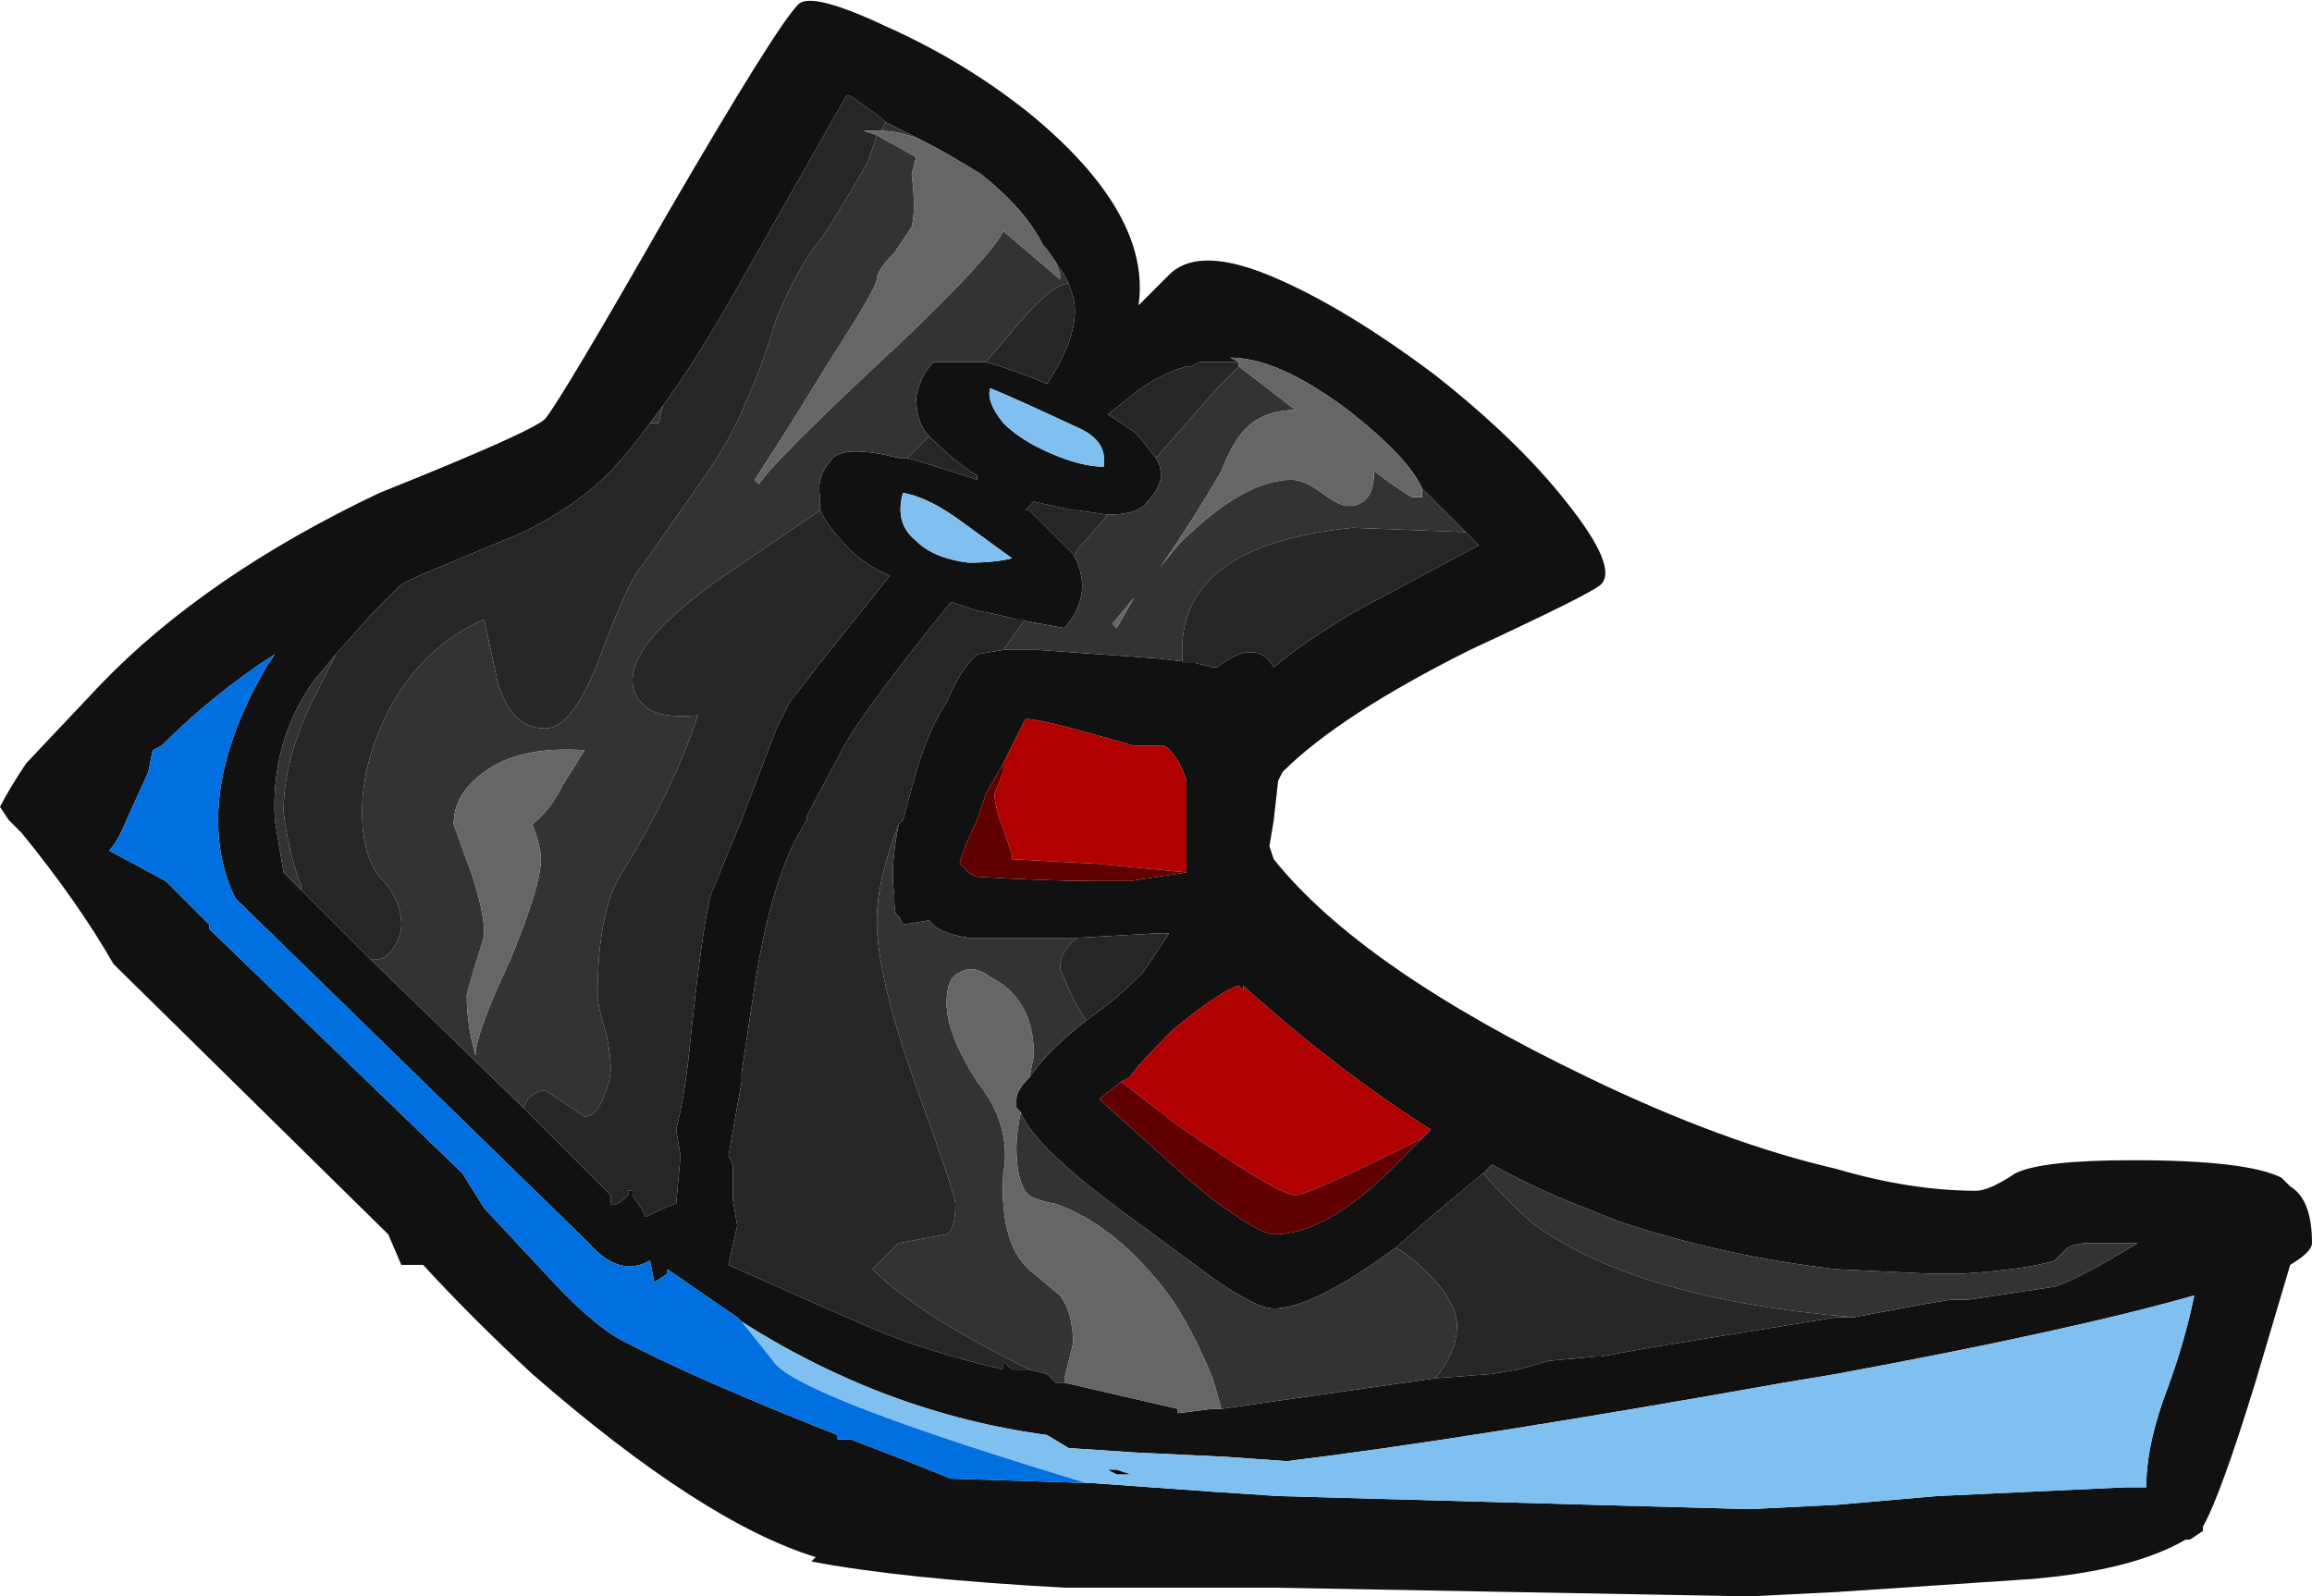 <?xml version="1.0" encoding="UTF-8" standalone="no"?>
<svg xmlns:ffdec="https://www.free-decompiler.com/flash" xmlns:xlink="http://www.w3.org/1999/xlink" ffdec:objectType="frame" height="128.1px" width="185.5px" xmlns="http://www.w3.org/2000/svg">
  <g transform="matrix(1.0, 0.0, 0.0, 1.0, 64.75, 95.9)">
    <use ffdec:characterId="1850" height="18.3" transform="matrix(7.0, 0.0, 0.0, 7.0, -64.75, -95.9)" width="26.5" xlink:href="#shape0"/>
  </g>
  <defs>
    <g id="shape0" transform="matrix(1.0, 0.0, 0.0, 1.0, 9.25, 13.7)">
      <path d="M4.0 -8.45 Q4.15 -8.2 3.9 -7.95 3.8 -7.8 3.45 -7.8 L3.1 -7.85 3.05 -7.85 2.6 -7.95 2.5 -7.85 2.55 -7.85 3.05 -7.35 Q3.3 -6.9 2.95 -6.5 L2.4 -6.6 2.2 -6.65 1.95 -6.7 1.65 -6.8 Q0.6 -5.5 0.4 -5.1 L0.0 -4.35 0.0 -4.3 Q-0.4 -3.7 -0.6 -2.4 L-0.75 -1.4 -0.75 -1.3 -0.9 -0.45 -0.85 -0.35 -0.85 0.05 -0.8 0.35 -0.9 0.8 Q0.1 1.25 0.8 1.55 1.4 1.8 2.25 2.0 L2.25 1.9 2.35 2.0 2.55 2.0 2.75 2.05 2.85 2.15 2.95 2.15 4.25 2.45 4.25 2.5 4.65 2.45 4.75 2.45 7.2 2.1 7.85 2.05 8.15 2.0 8.5 1.9 9.05 1.85 9.1 1.85 9.65 1.75 11.8 1.4 12.0 1.4 12.8 1.25 13.1 1.2 13.3 1.2 14.3 1.05 Q14.6 0.95 15.25 0.55 L14.7 0.55 Q14.55 0.55 14.45 0.6 L14.3 0.75 Q14.0 0.85 13.25 0.9 L12.85 0.9 11.8 0.85 Q10.5 0.7 9.3 0.3 L8.8 0.1 Q8.3 -0.1 7.85 -0.35 L7.75 -0.25 7.15 0.25 6.75 0.6 Q5.8 1.3 5.35 1.3 5.15 1.3 4.65 0.95 L3.7 0.25 Q2.6 -0.55 2.45 -0.95 L2.4 -1.0 2.4 -1.1 Q2.4 -1.2 2.55 -1.35 2.75 -1.65 3.2 -2.0 L3.4 -2.15 Q3.6 -2.3 3.85 -2.55 L4.15 -3.0 4.0 -3.0 3.1 -2.95 1.85 -2.95 Q1.5 -3.0 1.4 -3.15 L1.1 -3.1 1.05 -3.2 Q1.0 -3.2 1.0 -3.4 L1.0 -3.45 Q0.95 -3.75 1.05 -4.25 L1.1 -4.3 1.25 -4.85 Q1.4 -5.35 1.6 -5.65 1.75 -6.0 1.9 -6.15 L1.95 -6.2 2.25 -6.25 2.65 -6.25 4.05 -6.15 4.45 -6.1 4.65 -6.05 4.7 -6.05 Q5.15 -6.4 5.35 -6.05 5.7 -6.35 6.3 -6.7 L7.7 -7.45 7.55 -7.6 7.05 -8.1 Q6.9 -8.45 6.2 -9.0 5.4 -9.6 4.85 -9.6 L4.95 -9.55 Q4.7 -9.55 4.5 -9.55 L4.4 -9.5 4.35 -9.5 Q4.0 -9.4 3.7 -9.15 L3.45 -8.95 3.75 -8.75 3.8 -8.7 4.0 -8.45 M7.2 -9.4 Q8.15 -8.65 8.7 -7.95 9.3 -7.2 9.1 -7.0 9.0 -6.9 7.6 -6.25 6.1 -5.5 5.45 -4.85 L5.4 -4.75 5.35 -4.3 5.3 -4.0 5.35 -3.85 Q6.35 -2.6 8.95 -1.35 10.5 -0.6 11.8 -0.3 12.65 -0.05 13.4 -0.05 13.55 -0.05 13.85 -0.25 14.15 -0.4 15.2 -0.4 16.5 -0.4 16.9 -0.2 L17.0 -0.1 Q17.25 0.05 17.25 0.55 17.25 0.65 17.0 0.8 L16.6 2.15 Q16.2 3.45 16.0 3.8 L16.0 3.85 15.85 3.95 15.8 3.95 Q15.2 4.3 14.05 4.4 L11.8 4.55 10.8 4.6 5.35 4.5 2.95 4.5 Q1.1 4.4 0.05 4.2 L0.1 4.15 Q-1.2 3.75 -3.15 2.05 -3.85 1.4 -4.4 0.8 L-4.65 0.8 -4.8 0.45 -7.95 -2.65 Q-8.35 -3.35 -9.0 -4.15 L-9.15 -4.3 -9.25 -4.45 Q-9.15 -4.65 -8.95 -4.95 L-8.1 -5.85 Q-6.9 -7.1 -4.9 -8.05 -3.15 -8.75 -3.0 -8.9 -2.8 -9.15 -1.6 -11.25 -0.35 -13.4 -0.1 -13.65 0.05 -13.8 0.9 -13.4 1.8 -13.0 2.55 -12.4 3.95 -11.25 3.8 -10.2 L4.15 -10.55 Q4.5 -10.9 5.4 -10.5 6.2 -10.15 7.2 -9.4 M0.9 -12.3 L0.85 -12.35 0.5 -12.6 0.45 -12.6 -0.8 -10.4 Q-1.25 -9.6 -1.65 -9.05 L-1.8 -8.85 Q-2.05 -8.5 -2.3 -8.25 -2.65 -7.9 -3.25 -7.6 L-4.45 -7.1 -4.65 -7.0 -5.0 -6.65 -5.4 -6.2 -5.65 -5.9 Q-6.15 -5.2 -6.1 -4.3 -6.05 -4.0 -6.0 -3.7 L-5.8 -3.5 -5.0 -2.7 -3.25 -1.0 -2.25 0.0 -2.25 0.1 Q-2.2 0.15 -2.05 0.0 L-2.05 -0.05 -2.0 -0.05 -2.0 0.0 -1.9 0.15 -1.85 0.25 Q-1.55 0.1 -1.5 0.1 L-1.45 -0.45 -1.5 -0.75 Q-1.4 -1.15 -1.35 -1.65 -1.2 -3.1 -1.1 -3.45 L-0.75 -4.3 -0.35 -5.35 -0.2 -5.65 0.15 -6.1 0.95 -7.1 Q0.6 -7.25 0.4 -7.5 0.25 -7.65 0.15 -7.85 L0.15 -8.0 Q0.1 -8.25 0.3 -8.45 0.45 -8.6 1.05 -8.45 L1.15 -8.45 Q1.5 -8.35 1.95 -8.2 L1.95 -8.25 Q1.7 -8.4 1.4 -8.7 1.25 -8.85 1.25 -9.15 1.3 -9.4 1.45 -9.55 L2.05 -9.55 Q2.4 -9.45 2.75 -9.3 3.15 -9.9 3.05 -10.3 L3.0 -10.45 Q2.9 -10.65 2.7 -10.9 2.5 -11.3 2.0 -11.7 1.6 -11.95 1.3 -12.1 L0.9 -12.3 M2.25 -8.85 Q2.45 -8.65 2.8 -8.5 3.15 -8.35 3.4 -8.35 3.45 -8.65 3.1 -8.8 2.35 -9.15 2.1 -9.25 2.05 -9.1 2.25 -8.85 M1.25 -7.5 Q1.45 -7.3 1.85 -7.25 2.15 -7.25 2.35 -7.3 L1.8 -7.7 Q1.4 -8.0 1.1 -8.05 1.0 -7.7 1.25 -7.5 M4.35 -3.7 L4.35 -4.75 Q4.25 -5.05 4.1 -5.15 L3.75 -5.15 Q2.55 -5.5 2.5 -5.45 L2.25 -4.95 2.05 -4.6 1.95 -4.3 Q1.8 -4.0 1.75 -3.8 L1.8 -3.75 Q1.9 -3.65 1.95 -3.65 2.75 -3.6 3.35 -3.6 L3.7 -3.6 4.35 -3.7 M7.05 -0.65 L7.15 -0.75 Q6.05 -1.45 5.0 -2.4 L5.0 -2.35 4.95 -2.4 Q4.75 -2.35 4.2 -1.9 3.75 -1.45 3.7 -1.35 L3.6 -1.3 3.35 -1.1 4.35 -0.2 4.65 0.05 Q5.2 0.45 5.35 0.45 6.0 0.45 6.85 -0.45 L7.05 -0.65 M3.2 3.3 L3.25 3.3 4.65 3.4 5.4 3.45 10.8 3.6 11.8 3.55 12.95 3.45 15.1 3.35 15.35 3.35 Q15.35 2.85 15.6 2.2 15.8 1.65 15.9 1.15 14.5 1.55 11.8 2.05 L11.2 2.15 Q7.55 2.8 5.5 3.05 L4.8 3.0 3.75 2.95 3.0 2.9 2.75 2.75 Q0.9 2.5 -0.75 1.45 L-0.8 1.4 -1.6 0.85 -1.6 0.9 -1.75 1.0 -1.8 0.75 Q-2.15 0.95 -2.5 0.55 L-6.55 -3.4 Q-6.75 -3.8 -6.75 -4.3 -6.75 -5.1 -6.2 -6.05 L-6.1 -6.2 Q-6.8 -5.75 -7.4 -5.15 L-7.5 -5.1 -7.55 -4.85 -7.8 -4.3 Q-7.9 -4.05 -8.0 -3.95 L-7.35 -3.6 -6.85 -3.1 -6.85 -3.05 -3.95 -0.25 -3.7 0.15 -3.0 0.9 Q-2.5 1.45 -2.15 1.65 -1.3 2.1 0.35 2.75 L0.35 2.8 0.5 2.8 1.15 3.05 1.65 3.25 3.2 3.3" fill="#111111" fill-rule="evenodd" stroke="none"/>
      <path d="M2.25 -8.85 Q2.05 -9.1 2.1 -9.25 2.35 -9.15 3.1 -8.8 3.45 -8.65 3.4 -8.35 3.15 -8.35 2.8 -8.5 2.45 -8.65 2.25 -8.85 M1.25 -7.5 Q1.0 -7.7 1.1 -8.05 1.4 -8.0 1.8 -7.7 L2.35 -7.3 Q2.15 -7.25 1.85 -7.25 1.45 -7.3 1.25 -7.5 M-0.75 1.45 Q0.9 2.5 2.75 2.75 L3.0 2.9 3.75 2.95 4.8 3.0 5.5 3.05 Q7.55 2.8 11.2 2.15 L11.8 2.05 Q14.5 1.55 15.9 1.15 15.8 1.65 15.6 2.2 15.35 2.85 15.35 3.35 L15.1 3.35 12.95 3.45 11.8 3.55 10.8 3.6 5.4 3.45 4.65 3.4 3.25 3.3 3.2 3.3 Q0.05 2.35 -0.35 1.95 L-0.75 1.45 M3.45 3.15 L3.55 3.2 3.7 3.2 3.55 3.15 3.45 3.15" fill="#80c0f0" fill-rule="evenodd" stroke="none"/>
      <path d="M3.2 3.3 L1.65 3.25 1.15 3.05 0.5 2.8 0.35 2.8 0.35 2.75 Q-1.3 2.1 -2.15 1.65 -2.5 1.45 -3.0 0.9 L-3.7 0.15 -3.95 -0.25 -6.85 -3.05 -6.85 -3.1 -7.35 -3.6 -8.0 -3.95 Q-7.9 -4.05 -7.8 -4.3 L-7.55 -4.85 -7.5 -5.1 -7.4 -5.15 Q-6.8 -5.75 -6.1 -6.2 L-6.2 -6.05 Q-6.75 -5.1 -6.75 -4.3 -6.75 -3.8 -6.55 -3.4 L-2.5 0.55 Q-2.15 0.95 -1.8 0.75 L-1.75 1.0 -1.6 0.9 -1.6 0.85 -0.8 1.4 -0.75 1.45 -0.35 1.95 Q0.05 2.35 3.2 3.3" fill="#0070e0" fill-rule="evenodd" stroke="none"/>
      <path d="M3.45 3.15 L3.55 3.15 3.7 3.2 3.55 3.2 3.45 3.15" fill="#000004" fill-rule="evenodd" stroke="none"/>
      <path d="M-6.85 -3.05 L-6.85 -3.1 -6.85 -3.05" fill="#973d3d" fill-rule="evenodd" stroke="none"/>
      <path d="M4.95 -9.5 L5.6 -9.0 Q5.3 -9.0 5.1 -8.85 4.9 -8.7 4.75 -8.3 4.4 -7.7 4.05 -7.2 L4.25 -7.45 Q5.0 -8.2 5.55 -8.2 5.7 -8.2 5.9 -8.05 6.1 -7.9 6.2 -7.9 6.5 -7.9 6.5 -8.3 6.9 -8.0 6.95 -8.0 L7.05 -8.0 7.05 -8.1 7.55 -7.6 6.25 -7.65 Q4.3 -7.45 4.3 -6.25 4.3 -6.15 4.3 -6.1 L4.45 -6.1 4.05 -6.15 2.65 -6.25 2.25 -6.25 2.5 -6.6 2.4 -6.6 2.95 -6.5 Q3.3 -6.9 3.05 -7.35 L3.05 -7.3 3.1 -7.4 3.45 -7.8 Q3.8 -7.8 3.9 -7.95 4.15 -8.2 4.0 -8.45 L4.7 -9.25 4.95 -9.5 M0.9 -12.3 L1.3 -12.1 Q1.05 -12.2 0.85 -12.2 L0.9 -12.3 M2.7 -10.9 Q2.9 -10.65 3.0 -10.45 2.8 -10.45 2.35 -9.9 L2.05 -9.55 1.45 -9.55 Q1.3 -9.4 1.25 -9.15 1.25 -8.85 1.4 -8.7 L1.15 -8.45 1.05 -8.45 Q0.45 -8.6 0.3 -8.45 0.1 -8.25 0.15 -8.0 L0.15 -7.85 -0.8 -7.2 Q-2.0 -6.4 -2.0 -5.9 -2.0 -5.75 -1.9 -5.65 -1.75 -5.45 -1.25 -5.5 -1.55 -4.6 -2.15 -3.65 -2.4 -3.2 -2.4 -2.3 -2.4 -2.15 -2.3 -1.85 -2.25 -1.6 -2.25 -1.45 -2.25 -1.35 -2.3 -1.2 -2.4 -0.9 -2.55 -0.9 L-3.0 -1.2 Q-3.1 -1.2 -3.2 -1.1 L-3.25 -1.0 -5.0 -2.7 -4.95 -2.7 Q-4.8 -2.7 -4.7 -2.9 -4.65 -3.0 -4.65 -3.1 -4.65 -3.4 -4.9 -3.65 -5.1 -3.9 -5.1 -4.4 -5.1 -4.95 -4.8 -5.55 -4.4 -6.3 -3.7 -6.6 L-3.55 -5.9 Q-3.4 -5.35 -3.0 -5.35 -2.7 -5.35 -2.4 -6.1 -2.05 -7.05 -1.9 -7.2 L-1.2 -8.2 Q-0.85 -8.7 -0.7 -9.1 -0.55 -9.4 -0.35 -10.05 -0.1 -10.65 0.15 -10.95 0.3 -11.15 0.7 -11.85 L0.8 -12.15 1.25 -11.9 1.2 -11.7 Q1.25 -11.3 1.2 -11.1 L1.0 -10.8 Q0.8 -10.6 0.8 -10.5 0.8 -10.4 0.25 -9.55 -0.3 -8.65 -0.6 -8.2 L-0.55 -8.15 Q-0.4 -8.4 1.05 -9.75 2.1 -10.75 2.25 -11.05 L2.9 -10.5 2.9 -10.55 Q2.85 -10.75 2.7 -10.9 M-5.8 -3.5 L-6.0 -3.7 Q-6.05 -4.0 -6.1 -4.3 -6.15 -5.2 -5.65 -5.9 L-5.4 -6.2 -5.7 -5.6 Q-6.0 -4.95 -6.0 -4.4 -5.95 -3.95 -5.8 -3.55 L-5.8 -3.5 M-1.8 -8.85 L-1.65 -9.05 -1.7 -8.85 -1.8 -8.85 M3.75 -6.85 L3.5 -6.55 3.55 -6.5 3.75 -6.85 M2.55 2.0 L2.45 1.95 Q1.25 1.35 0.75 0.85 L1.05 0.55 1.6 0.45 Q1.7 0.4 1.7 0.1 1.7 0.0 1.25 -1.25 0.8 -2.5 0.8 -3.15 0.8 -3.6 1.05 -4.25 0.95 -3.75 1.0 -3.45 L1.0 -3.4 Q1.0 -3.2 1.05 -3.2 L1.1 -3.1 1.4 -3.15 Q1.5 -3.0 1.85 -2.95 L3.1 -2.95 Q2.9 -2.8 2.9 -2.6 L3.05 -2.25 3.2 -2.0 Q2.75 -1.65 2.55 -1.35 L2.6 -1.6 Q2.6 -2.25 2.1 -2.5 1.9 -2.65 1.75 -2.55 1.6 -2.5 1.6 -2.2 1.6 -1.85 1.95 -1.3 2.35 -0.8 2.25 -0.25 2.2 0.6 2.6 0.9 L2.9 1.15 Q3.05 1.35 3.05 1.7 L2.95 2.1 2.95 2.15 2.85 2.15 2.75 2.05 2.55 2.0 M2.45 -0.95 Q2.6 -0.55 3.7 0.25 L4.65 0.95 Q5.15 1.3 5.35 1.3 5.8 1.3 6.75 0.6 L6.9 0.7 Q7.45 1.15 7.45 1.5 7.45 1.8 7.2 2.1 L4.75 2.45 4.65 2.1 Q4.4 1.5 4.15 1.15 3.55 0.35 2.85 0.1 2.55 0.05 2.5 -0.05 2.4 -0.2 2.4 -0.55 2.4 -0.7 2.45 -0.95 M7.75 -0.25 L7.85 -0.35 Q8.3 -0.1 8.8 0.1 L9.3 0.3 Q10.5 0.7 11.8 0.85 L12.85 0.9 13.25 0.9 Q14.0 0.85 14.3 0.75 L14.45 0.6 Q14.55 0.55 14.7 0.55 L15.25 0.55 Q14.6 0.95 14.3 1.05 L13.3 1.2 13.1 1.2 12.8 1.25 12.0 1.4 Q9.55 1.2 8.35 0.35 8.05 0.1 7.75 -0.25 M-2.8 -4.7 L-2.55 -5.1 Q-3.3 -5.15 -3.7 -4.85 -4.05 -4.6 -4.05 -4.25 L-3.85 -3.7 Q-3.7 -3.25 -3.7 -3.0 -3.7 -2.95 -3.8 -2.65 L-3.9 -2.3 Q-3.9 -1.95 -3.8 -1.6 -3.8 -1.85 -3.4 -2.7 -3.05 -3.55 -3.05 -3.85 -3.05 -4.0 -3.15 -4.25 -2.95 -4.4 -2.8 -4.7" fill="#333333" fill-rule="evenodd" stroke="none"/>
      <path d="M4.95 -9.5 L4.7 -9.25 4.0 -8.45 3.8 -8.7 3.75 -8.75 3.45 -8.95 3.7 -9.15 Q4.0 -9.4 4.35 -9.5 L4.4 -9.5 4.5 -9.55 Q4.7 -9.55 4.95 -9.55 L4.95 -9.5 M3.45 -7.8 L3.1 -7.4 3.05 -7.3 3.05 -7.35 2.55 -7.85 2.5 -7.85 2.6 -7.95 3.05 -7.85 3.1 -7.85 3.45 -7.8 M2.4 -6.6 L2.5 -6.6 2.25 -6.25 1.95 -6.2 1.9 -6.15 Q1.75 -6.0 1.6 -5.65 1.4 -5.35 1.25 -4.85 L1.1 -4.3 1.05 -4.25 Q0.8 -3.6 0.8 -3.15 0.8 -2.5 1.25 -1.25 1.7 0.0 1.7 0.1 1.7 0.4 1.6 0.45 L1.05 0.55 0.75 0.85 Q1.25 1.35 2.45 1.95 L2.55 2.0 2.35 2.0 2.25 1.9 2.25 2.0 Q1.4 1.8 0.8 1.55 0.1 1.25 -0.9 0.8 L-0.8 0.35 -0.85 0.05 -0.85 -0.35 -0.9 -0.45 -0.75 -1.3 -0.75 -1.4 -0.6 -2.4 Q-0.4 -3.7 0.0 -4.3 L0.0 -4.35 0.4 -5.1 Q0.6 -5.5 1.65 -6.8 L1.95 -6.7 2.2 -6.65 2.4 -6.6 M4.45 -6.1 L4.3 -6.1 Q4.3 -6.15 4.3 -6.25 4.3 -7.45 6.25 -7.65 L7.55 -7.6 7.7 -7.45 6.3 -6.7 Q5.7 -6.35 5.35 -6.05 5.15 -6.4 4.7 -6.05 L4.65 -6.05 4.45 -6.1 M-1.65 -9.05 Q-1.25 -9.6 -0.8 -10.4 L0.45 -12.6 0.5 -12.6 0.85 -12.35 0.9 -12.3 0.85 -12.2 0.65 -12.2 0.8 -12.15 0.7 -11.85 Q0.3 -11.15 0.15 -10.95 -0.1 -10.65 -0.35 -10.05 -0.55 -9.4 -0.7 -9.1 -0.85 -8.7 -1.2 -8.2 L-1.9 -7.2 Q-2.05 -7.05 -2.4 -6.1 -2.7 -5.35 -3.0 -5.35 -3.4 -5.35 -3.55 -5.9 L-3.7 -6.6 Q-4.4 -6.3 -4.8 -5.55 -5.1 -4.95 -5.1 -4.4 -5.1 -3.9 -4.9 -3.65 -4.65 -3.4 -4.65 -3.1 -4.65 -3.0 -4.7 -2.9 -4.8 -2.7 -4.95 -2.7 L-5.0 -2.7 -5.8 -3.5 -5.8 -3.55 Q-5.95 -3.95 -6.0 -4.4 -6.0 -4.95 -5.7 -5.6 L-5.4 -6.2 -5.0 -6.65 -4.65 -7.0 -4.45 -7.1 -3.25 -7.6 Q-2.65 -7.9 -2.3 -8.25 -2.05 -8.5 -1.8 -8.85 L-1.7 -8.85 -1.65 -9.05 M3.0 -10.45 L3.05 -10.3 Q3.15 -9.9 2.75 -9.3 2.4 -9.45 2.05 -9.55 L2.35 -9.9 Q2.8 -10.45 3.0 -10.45 M1.4 -8.7 Q1.7 -8.4 1.95 -8.25 L1.95 -8.2 Q1.5 -8.35 1.15 -8.45 L1.4 -8.7 M0.15 -7.85 Q0.25 -7.65 0.4 -7.5 0.6 -7.25 0.95 -7.1 L0.15 -6.1 -0.2 -5.65 -0.35 -5.35 -0.75 -4.3 -1.1 -3.45 Q-1.2 -3.1 -1.35 -1.65 -1.4 -1.15 -1.5 -0.75 L-1.45 -0.45 -1.5 0.1 Q-1.55 0.1 -1.85 0.25 L-1.9 0.15 -2.0 0.0 -2.0 -0.05 -2.05 -0.05 -2.05 0.0 Q-2.2 0.15 -2.25 0.1 L-2.25 0.0 -3.25 -1.0 -3.2 -1.1 Q-3.1 -1.2 -3.0 -1.2 L-2.55 -0.9 Q-2.4 -0.9 -2.3 -1.2 -2.25 -1.35 -2.25 -1.45 -2.25 -1.6 -2.3 -1.85 -2.4 -2.15 -2.4 -2.3 -2.4 -3.2 -2.15 -3.65 -1.55 -4.6 -1.25 -5.5 -1.75 -5.45 -1.9 -5.65 -2.0 -5.75 -2.0 -5.9 -2.0 -6.4 -0.8 -7.2 L0.15 -7.85 M3.1 -2.95 L4.0 -3.0 4.15 -3.0 3.85 -2.55 Q3.6 -2.3 3.4 -2.15 L3.2 -2.0 3.05 -2.25 2.9 -2.6 Q2.9 -2.8 3.1 -2.95 M6.75 0.6 L7.15 0.25 7.75 -0.25 Q8.05 0.1 8.35 0.35 9.55 1.2 12.0 1.4 L11.8 1.4 9.65 1.75 9.1 1.85 9.05 1.85 8.5 1.9 8.15 2.0 7.85 2.05 7.2 2.1 Q7.45 1.8 7.45 1.5 7.45 1.15 6.9 0.7 L6.75 0.6" fill="#262626" fill-rule="evenodd" stroke="none"/>
      <path d="M7.05 -8.1 L7.05 -8.0 6.95 -8.0 Q6.9 -8.0 6.5 -8.3 6.5 -7.9 6.2 -7.9 6.1 -7.9 5.9 -8.05 5.7 -8.2 5.55 -8.2 5.0 -8.2 4.25 -7.45 L4.05 -7.2 Q4.4 -7.7 4.75 -8.3 4.9 -8.7 5.1 -8.85 5.3 -9.0 5.6 -9.0 L4.95 -9.5 4.95 -9.55 4.85 -9.6 Q5.4 -9.6 6.2 -9.0 6.9 -8.45 7.05 -8.1 M1.3 -12.1 Q1.6 -11.95 2.0 -11.7 2.5 -11.3 2.7 -10.9 2.85 -10.75 2.9 -10.55 L2.9 -10.5 2.25 -11.05 Q2.1 -10.75 1.05 -9.75 -0.4 -8.4 -0.55 -8.15 L-0.6 -8.2 Q-0.3 -8.65 0.25 -9.55 0.8 -10.4 0.8 -10.5 0.8 -10.6 1.0 -10.8 L1.2 -11.1 Q1.25 -11.3 1.2 -11.7 L1.25 -11.9 0.8 -12.15 0.65 -12.2 0.85 -12.2 Q1.05 -12.2 1.3 -12.1 M3.75 -6.85 L3.55 -6.5 3.5 -6.55 3.75 -6.85 M2.55 -1.35 Q2.4 -1.2 2.4 -1.1 L2.4 -1.0 2.45 -0.95 Q2.4 -0.7 2.4 -0.55 2.4 -0.2 2.5 -0.05 2.55 0.05 2.85 0.1 3.55 0.35 4.15 1.15 4.4 1.5 4.65 2.1 L4.75 2.45 4.65 2.45 4.25 2.5 4.25 2.45 2.95 2.15 2.95 2.1 3.05 1.7 Q3.05 1.35 2.9 1.15 L2.6 0.9 Q2.2 0.6 2.25 -0.25 2.35 -0.8 1.95 -1.3 1.6 -1.85 1.6 -2.2 1.6 -2.5 1.75 -2.55 1.9 -2.65 2.1 -2.5 2.6 -2.25 2.6 -1.6 L2.55 -1.35 M-2.8 -4.7 Q-2.95 -4.4 -3.15 -4.25 -3.05 -4.0 -3.05 -3.85 -3.05 -3.55 -3.4 -2.7 -3.8 -1.85 -3.8 -1.6 -3.9 -1.95 -3.9 -2.3 L-3.8 -2.65 Q-3.7 -2.95 -3.7 -3.0 -3.7 -3.25 -3.85 -3.7 L-4.05 -4.25 Q-4.05 -4.6 -3.7 -4.85 -3.3 -5.15 -2.55 -5.1 L-2.8 -4.7" fill="#666666" fill-rule="evenodd" stroke="none"/>
      <path d="M2.25 -4.95 L2.5 -5.45 Q2.55 -5.5 3.75 -5.15 L4.1 -5.15 Q4.25 -5.05 4.35 -4.75 L4.35 -3.7 3.3 -3.8 2.35 -3.85 2.35 -3.9 2.25 -4.2 Q2.15 -4.45 2.15 -4.6 L2.25 -4.85 2.25 -4.95 M3.6 -1.3 L3.7 -1.35 Q3.75 -1.45 4.2 -1.9 4.75 -2.35 4.95 -2.4 L5.0 -2.35 5.0 -2.4 Q6.05 -1.45 7.15 -0.75 L7.05 -0.65 Q5.75 0.0 5.6 0.0 5.4 0.0 4.25 -0.8 L3.6 -1.3" fill="#b00000" fill-rule="evenodd" stroke="none"/>
      <path d="M2.25 -4.95 L2.25 -4.85 2.15 -4.6 Q2.15 -4.45 2.25 -4.2 L2.35 -3.9 2.35 -3.85 3.3 -3.8 4.35 -3.7 3.7 -3.6 3.35 -3.6 Q2.75 -3.6 1.95 -3.65 1.9 -3.65 1.8 -3.75 L1.75 -3.8 Q1.8 -4.0 1.95 -4.3 L2.05 -4.6 2.25 -4.95 M7.05 -0.65 L6.85 -0.45 Q6.0 0.45 5.35 0.45 5.2 0.45 4.65 0.05 L4.35 -0.2 3.35 -1.1 3.6 -1.3 4.25 -0.8 Q5.4 0.0 5.6 0.0 5.75 0.0 7.05 -0.65" fill="#600000" fill-rule="evenodd" stroke="none"/>
    </g>
  </defs>
</svg>
